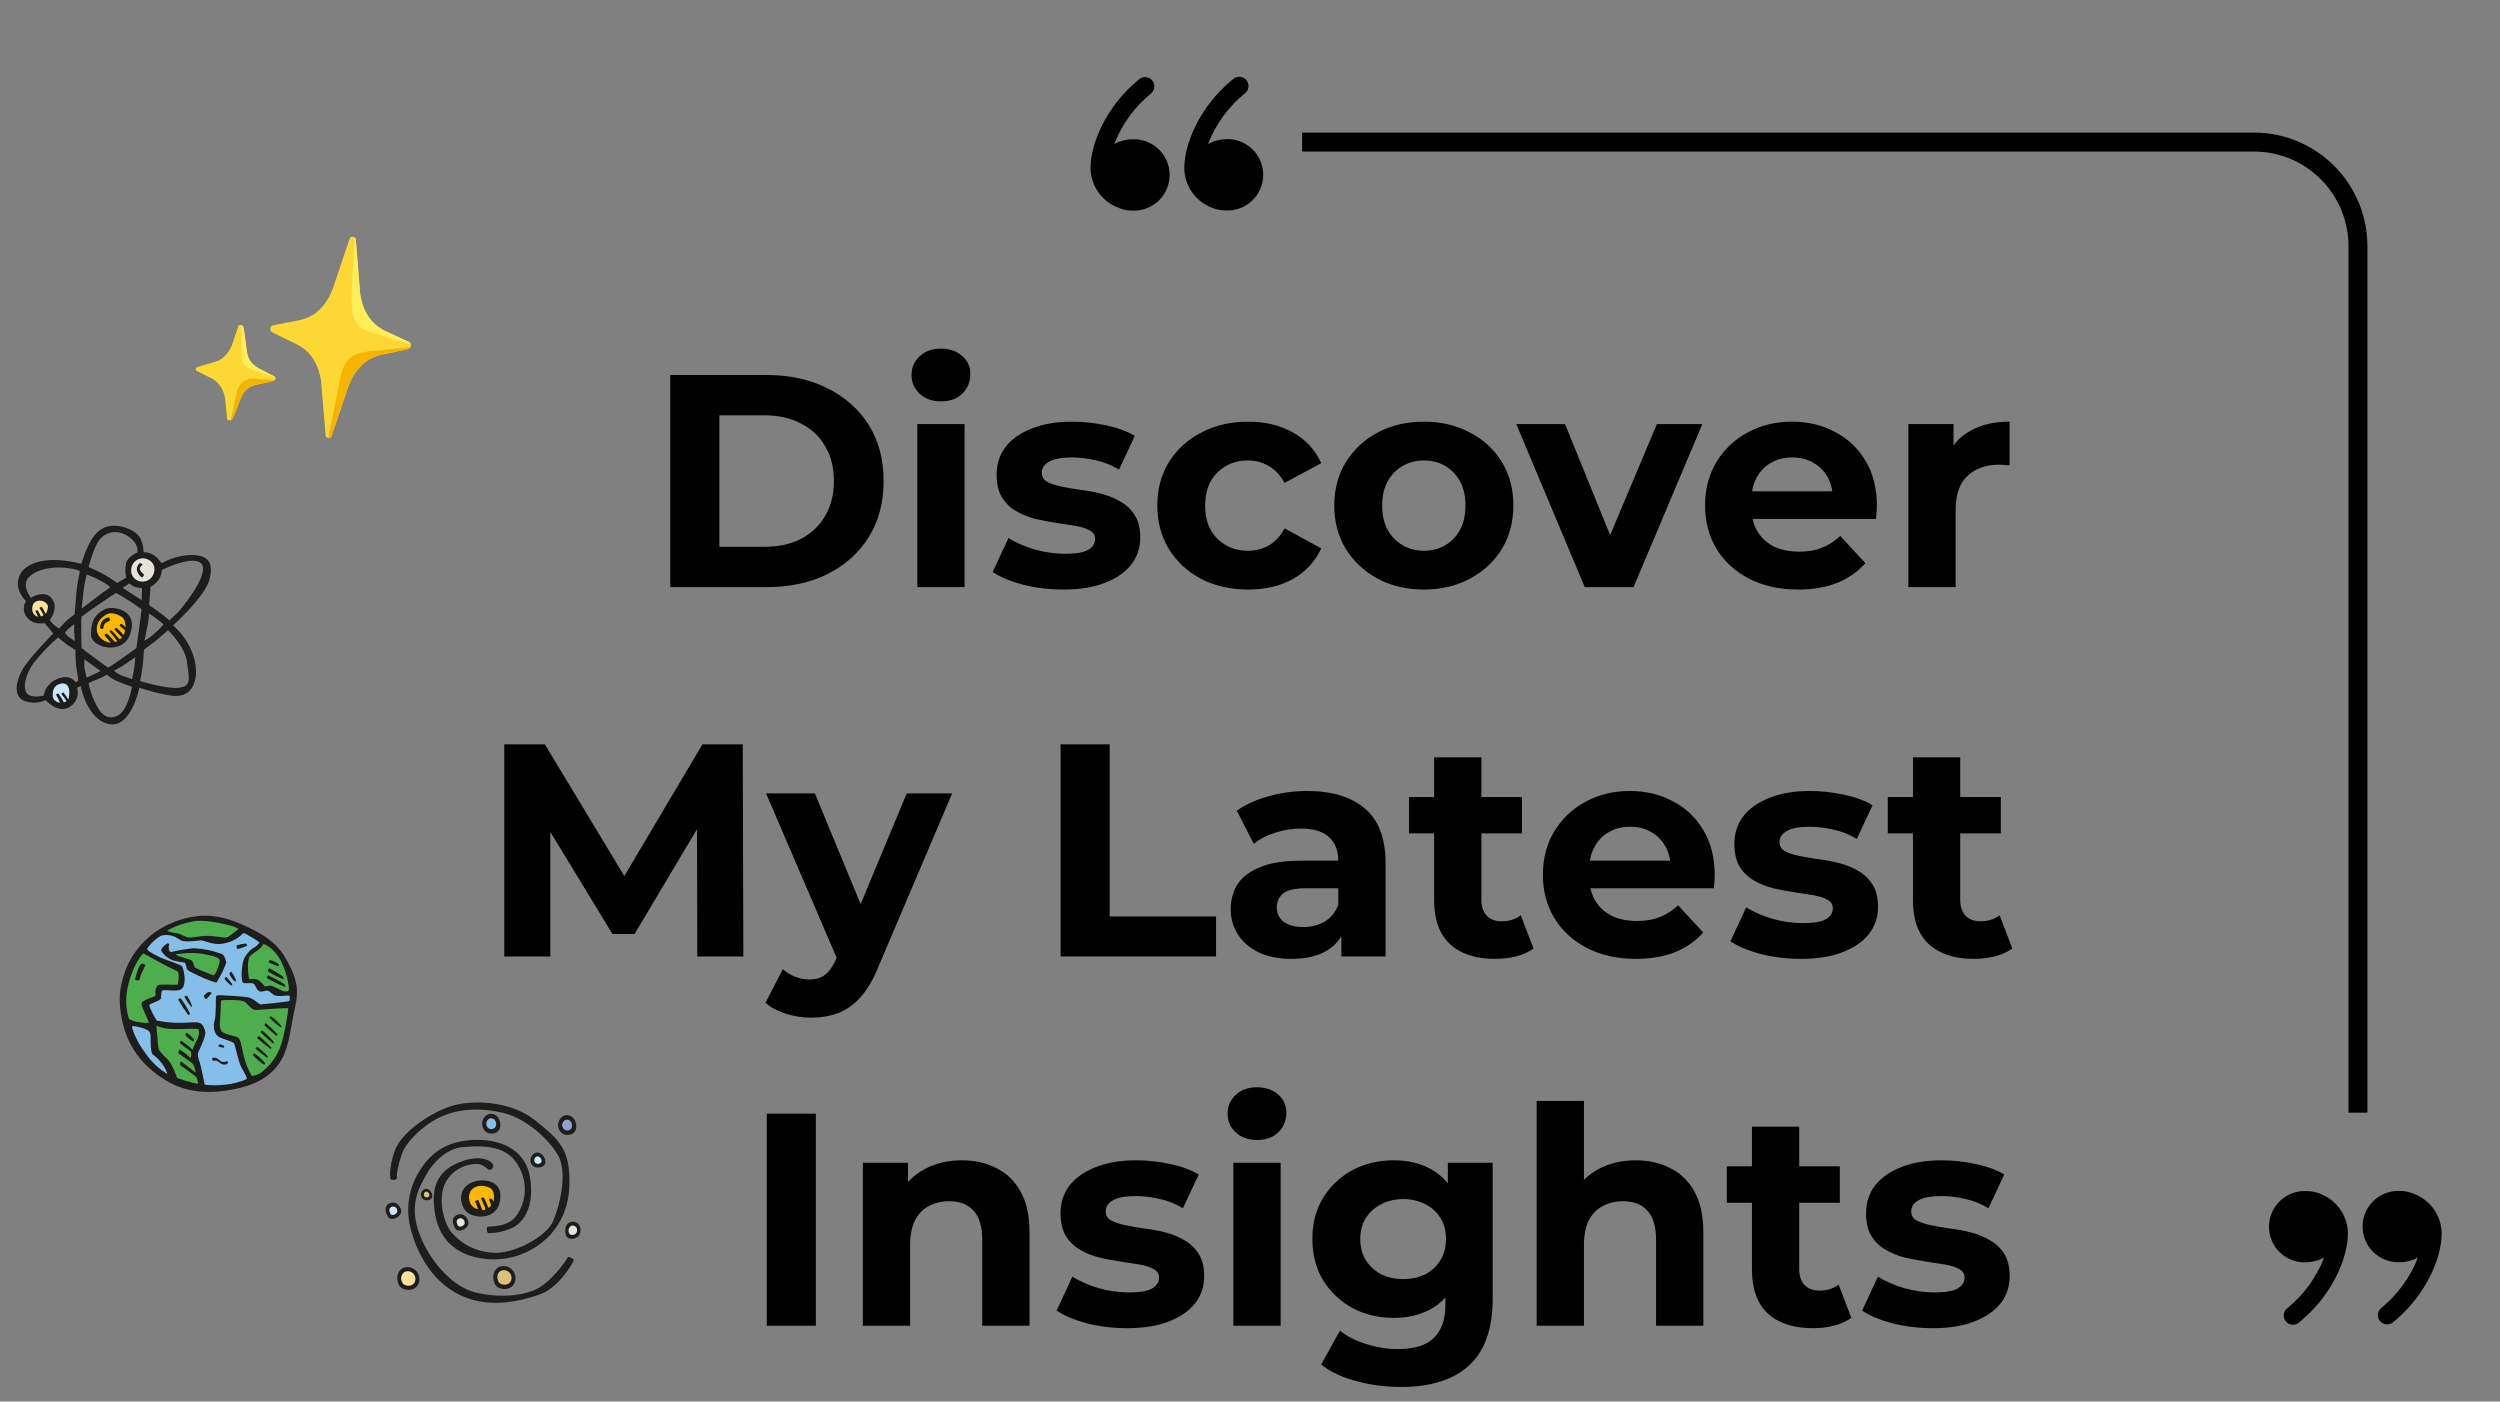 <svg width="264" height="148" viewBox="0 0 264 148" fill="none" xmlns="http://www.w3.org/2000/svg">
<rect x="0" y="0" width="264" height="148" fill="#808080" stroke="none"/>
<path d="M70.781 62V39.6H80.957C83.389 39.6 85.533 40.069 87.389 41.008C89.245 41.925 90.696 43.216 91.741 44.88C92.786 46.544 93.309 48.517 93.309 50.8C93.309 53.061 92.786 55.035 91.741 56.72C90.696 58.384 89.245 59.685 87.389 60.624C85.533 61.541 83.389 62 80.957 62H70.781ZM75.965 57.744H80.701C82.194 57.744 83.485 57.467 84.573 56.912C85.682 56.336 86.536 55.525 87.133 54.48C87.752 53.435 88.061 52.208 88.061 50.8C88.061 49.371 87.752 48.144 87.133 47.12C86.536 46.075 85.682 45.275 84.573 44.72C83.485 44.144 82.194 43.856 80.701 43.856H75.965V57.744ZM96.867 62V44.784H101.859V62H96.867ZM99.362 42.384C98.445 42.384 97.698 42.117 97.123 41.584C96.546 41.051 96.258 40.389 96.258 39.6C96.258 38.811 96.546 38.149 97.123 37.616C97.698 37.083 98.445 36.816 99.362 36.816C100.28 36.816 101.027 37.072 101.603 37.584C102.179 38.075 102.467 38.715 102.467 39.504C102.467 40.336 102.179 41.029 101.603 41.584C101.048 42.117 100.301 42.384 99.362 42.384ZM112.284 62.256C110.812 62.256 109.393 62.085 108.028 61.744C106.684 61.381 105.617 60.933 104.828 60.4L106.492 56.816C107.281 57.307 108.209 57.712 109.276 58.032C110.364 58.331 111.43 58.48 112.476 58.48C113.628 58.48 114.438 58.341 114.908 58.064C115.398 57.787 115.644 57.403 115.644 56.912C115.644 56.507 115.452 56.208 115.068 56.016C114.705 55.803 114.214 55.643 113.595 55.536C112.977 55.429 112.294 55.323 111.548 55.216C110.822 55.109 110.086 54.971 109.34 54.8C108.593 54.608 107.91 54.331 107.292 53.968C106.673 53.605 106.172 53.115 105.788 52.496C105.425 51.877 105.243 51.077 105.243 50.096C105.243 49.008 105.553 48.048 106.172 47.216C106.812 46.384 107.729 45.733 108.924 45.264C110.118 44.773 111.548 44.528 113.212 44.528C114.385 44.528 115.58 44.656 116.796 44.912C118.012 45.168 119.025 45.541 119.836 46.032L118.172 49.584C117.34 49.093 116.497 48.763 115.644 48.592C114.812 48.4 114.001 48.304 113.212 48.304C112.102 48.304 111.292 48.453 110.78 48.752C110.268 49.051 110.012 49.435 110.012 49.904C110.012 50.331 110.193 50.651 110.556 50.864C110.94 51.077 111.441 51.248 112.06 51.376C112.678 51.504 113.35 51.621 114.076 51.728C114.822 51.813 115.569 51.952 116.316 52.144C117.062 52.336 117.734 52.613 118.332 52.976C118.95 53.317 119.452 53.797 119.836 54.416C120.22 55.013 120.412 55.803 120.412 56.784C120.412 57.851 120.092 58.8 119.452 59.632C118.812 60.443 117.884 61.083 116.668 61.552C115.473 62.021 114.012 62.256 112.284 62.256ZM131.812 62.256C129.956 62.256 128.302 61.883 126.852 61.136C125.401 60.368 124.26 59.312 123.428 57.968C122.617 56.624 122.212 55.099 122.212 53.392C122.212 51.664 122.617 50.139 123.428 48.816C124.26 47.472 125.401 46.427 126.852 45.68C128.302 44.912 129.956 44.528 131.812 44.528C133.625 44.528 135.204 44.912 136.548 45.68C137.892 46.427 138.884 47.504 139.524 48.912L135.652 50.992C135.204 50.181 134.638 49.584 133.956 49.2C133.294 48.816 132.569 48.624 131.78 48.624C130.926 48.624 130.158 48.816 129.476 49.2C128.793 49.584 128.249 50.128 127.844 50.832C127.46 51.536 127.268 52.389 127.268 53.392C127.268 54.395 127.46 55.248 127.844 55.952C128.249 56.656 128.793 57.2 129.476 57.584C130.158 57.968 130.926 58.16 131.78 58.16C132.569 58.16 133.294 57.979 133.956 57.616C134.638 57.232 135.204 56.624 135.652 55.792L139.524 57.904C138.884 59.291 137.892 60.368 136.548 61.136C135.204 61.883 133.625 62.256 131.812 62.256ZM150.371 62.256C148.536 62.256 146.904 61.872 145.475 61.104C144.067 60.336 142.947 59.291 142.115 57.968C141.304 56.624 140.899 55.099 140.899 53.392C140.899 51.664 141.304 50.139 142.115 48.816C142.947 47.472 144.067 46.427 145.475 45.68C146.904 44.912 148.536 44.528 150.371 44.528C152.184 44.528 153.806 44.912 155.235 45.68C156.664 46.427 157.784 47.461 158.595 48.784C159.406 50.107 159.811 51.643 159.811 53.392C159.811 55.099 159.406 56.624 158.595 57.968C157.784 59.291 156.664 60.336 155.235 61.104C153.806 61.872 152.184 62.256 150.371 62.256ZM150.371 58.16C151.203 58.16 151.95 57.968 152.611 57.584C153.272 57.2 153.795 56.656 154.179 55.952C154.563 55.227 154.755 54.373 154.755 53.392C154.755 52.389 154.563 51.536 154.179 50.832C153.795 50.128 153.272 49.584 152.611 49.2C151.95 48.816 151.203 48.624 150.371 48.624C149.539 48.624 148.792 48.816 148.131 49.2C147.47 49.584 146.936 50.128 146.531 50.832C146.147 51.536 145.955 52.389 145.955 53.392C145.955 54.373 146.147 55.227 146.531 55.952C146.936 56.656 147.47 57.2 148.131 57.584C148.792 57.968 149.539 58.16 150.371 58.16ZM167.351 62L160.119 44.784H165.271L171.287 59.6H168.727L174.967 44.784H179.767L172.503 62H167.351ZM189.879 62.256C187.917 62.256 186.189 61.872 184.695 61.104C183.223 60.336 182.082 59.291 181.271 57.968C180.461 56.624 180.055 55.099 180.055 53.392C180.055 51.664 180.45 50.139 181.239 48.816C182.05 47.472 183.149 46.427 184.535 45.68C185.922 44.912 187.49 44.528 189.239 44.528C190.925 44.528 192.439 44.891 193.783 45.616C195.149 46.32 196.226 47.344 197.015 48.688C197.805 50.011 198.199 51.6 198.199 53.456C198.199 53.648 198.189 53.872 198.167 54.128C198.146 54.363 198.125 54.587 198.103 54.8H184.119V51.888H195.479L193.559 52.752C193.559 51.856 193.378 51.077 193.015 50.416C192.653 49.755 192.151 49.243 191.511 48.88C190.871 48.496 190.125 48.304 189.271 48.304C188.418 48.304 187.661 48.496 186.999 48.88C186.359 49.243 185.858 49.765 185.495 50.448C185.133 51.109 184.951 51.899 184.951 52.816V53.584C184.951 54.523 185.154 55.355 185.559 56.08C185.986 56.784 186.573 57.328 187.319 57.712C188.087 58.075 188.983 58.256 190.007 58.256C190.925 58.256 191.725 58.117 192.407 57.84C193.111 57.563 193.751 57.147 194.327 56.592L196.983 59.472C196.194 60.368 195.202 61.061 194.007 61.552C192.813 62.021 191.437 62.256 189.879 62.256ZM201.523 62V44.784H206.291V49.648L205.619 48.24C206.131 47.024 206.952 46.107 208.083 45.488C209.213 44.848 210.589 44.528 212.211 44.528V49.136C211.997 49.115 211.805 49.104 211.635 49.104C211.464 49.083 211.283 49.072 211.091 49.072C209.725 49.072 208.616 49.467 207.763 50.256C206.931 51.024 206.515 52.229 206.515 53.872V62H201.523ZM53.25 101V78.6H57.538L67.074 94.408H64.802L74.178 78.6H78.434L78.498 101H73.634L73.602 86.056H74.498L67.01 98.632H64.674L57.026 86.056H58.114V101H53.25ZM85.636 107.464C84.74 107.464 83.855 107.325 82.98 107.048C82.106 106.771 81.391 106.387 80.836 105.896L82.66 102.344C83.044 102.685 83.482 102.952 83.972 103.144C84.484 103.336 84.986 103.432 85.476 103.432C86.18 103.432 86.735 103.261 87.14 102.92C87.567 102.6 87.951 102.056 88.292 101.288L89.188 99.176L89.572 98.632L95.748 83.784H100.548L92.772 102.056C92.218 103.443 91.578 104.531 90.852 105.32C90.148 106.109 89.359 106.664 88.484 106.984C87.631 107.304 86.682 107.464 85.636 107.464ZM88.58 101.672L80.9 83.784H86.052L92.004 98.184L88.58 101.672ZM112 101V78.6H117.184V96.776H128.416V101H112ZM141.645 101V97.64L141.325 96.904V90.888C141.325 89.821 140.995 88.989 140.333 88.392C139.693 87.795 138.701 87.496 137.357 87.496C136.44 87.496 135.533 87.645 134.637 87.944C133.763 88.221 133.016 88.605 132.397 89.096L130.605 85.608C131.544 84.947 132.675 84.435 133.997 84.072C135.32 83.709 136.664 83.528 138.029 83.528C140.653 83.528 142.691 84.147 144.141 85.384C145.592 86.621 146.317 88.552 146.317 91.176V101H141.645ZM136.397 101.256C135.053 101.256 133.901 101.032 132.941 100.584C131.981 100.115 131.245 99.485 130.733 98.696C130.221 97.907 129.965 97.021 129.965 96.04C129.965 95.016 130.211 94.12 130.701 93.352C131.213 92.584 132.013 91.987 133.101 91.56C134.189 91.112 135.608 90.888 137.357 90.888H141.933V93.8H137.901C136.728 93.8 135.917 93.992 135.469 94.376C135.043 94.76 134.829 95.24 134.829 95.816C134.829 96.456 135.075 96.968 135.565 97.352C136.077 97.715 136.771 97.896 137.645 97.896C138.477 97.896 139.224 97.704 139.885 97.32C140.547 96.915 141.027 96.328 141.325 95.56L142.093 97.864C141.731 98.973 141.069 99.816 140.109 100.392C139.149 100.968 137.912 101.256 136.397 101.256ZM157.875 101.256C155.849 101.256 154.27 100.744 153.139 99.72C152.009 98.675 151.443 97.128 151.443 95.08V79.976H156.435V95.016C156.435 95.741 156.627 96.307 157.011 96.712C157.395 97.096 157.918 97.288 158.579 97.288C159.369 97.288 160.041 97.075 160.595 96.648L161.939 100.168C161.427 100.531 160.809 100.808 160.083 101C159.379 101.171 158.643 101.256 157.875 101.256ZM148.787 88.008V84.168H160.723V88.008H148.787ZM172.754 101.256C170.792 101.256 169.064 100.872 167.57 100.104C166.098 99.336 164.957 98.291 164.146 96.968C163.336 95.624 162.93 94.099 162.93 92.392C162.93 90.664 163.325 89.139 164.114 87.816C164.925 86.472 166.024 85.427 167.41 84.68C168.797 83.912 170.365 83.528 172.114 83.528C173.8 83.528 175.314 83.891 176.658 84.616C178.024 85.32 179.101 86.344 179.89 87.688C180.68 89.011 181.074 90.6 181.074 92.456C181.074 92.648 181.064 92.872 181.042 93.128C181.021 93.363 181 93.587 180.978 93.8H166.994V90.888H178.354L176.434 91.752C176.434 90.856 176.253 90.077 175.89 89.416C175.528 88.755 175.026 88.243 174.386 87.88C173.746 87.496 173 87.304 172.146 87.304C171.293 87.304 170.536 87.496 169.874 87.88C169.234 88.243 168.733 88.765 168.37 89.448C168.008 90.109 167.826 90.899 167.826 91.816V92.584C167.826 93.523 168.029 94.355 168.434 95.08C168.861 95.784 169.448 96.328 170.194 96.712C170.962 97.075 171.858 97.256 172.882 97.256C173.8 97.256 174.6 97.117 175.282 96.84C175.986 96.563 176.626 96.147 177.202 95.592L179.858 98.472C179.069 99.368 178.077 100.061 176.882 100.552C175.688 101.021 174.312 101.256 172.754 101.256ZM190.19 101.256C188.718 101.256 187.299 101.085 185.934 100.744C184.59 100.381 183.523 99.933 182.734 99.4L184.398 95.816C185.187 96.307 186.115 96.712 187.182 97.032C188.27 97.331 189.336 97.48 190.382 97.48C191.534 97.48 192.344 97.341 192.814 97.064C193.304 96.787 193.55 96.403 193.55 95.912C193.55 95.507 193.358 95.208 192.974 95.016C192.611 94.803 192.12 94.643 191.502 94.536C190.883 94.429 190.2 94.323 189.454 94.216C188.728 94.109 187.992 93.971 187.246 93.8C186.499 93.608 185.816 93.331 185.198 92.968C184.579 92.605 184.078 92.115 183.694 91.496C183.331 90.877 183.15 90.077 183.15 89.096C183.15 88.008 183.459 87.048 184.078 86.216C184.718 85.384 185.635 84.733 186.83 84.264C188.024 83.773 189.454 83.528 191.118 83.528C192.291 83.528 193.486 83.656 194.702 83.912C195.918 84.168 196.931 84.541 197.742 85.032L196.078 88.584C195.246 88.093 194.403 87.763 193.55 87.592C192.718 87.4 191.907 87.304 191.118 87.304C190.008 87.304 189.198 87.453 188.686 87.752C188.174 88.051 187.918 88.435 187.918 88.904C187.918 89.331 188.099 89.651 188.462 89.864C188.846 90.077 189.347 90.248 189.966 90.376C190.584 90.504 191.256 90.621 191.982 90.728C192.728 90.813 193.475 90.952 194.222 91.144C194.968 91.336 195.64 91.613 196.238 91.976C196.856 92.317 197.358 92.797 197.742 93.416C198.126 94.013 198.318 94.803 198.318 95.784C198.318 96.851 197.998 97.8 197.358 98.632C196.718 99.443 195.79 100.083 194.574 100.552C193.379 101.021 191.918 101.256 190.19 101.256ZM208.438 101.256C206.411 101.256 204.832 100.744 203.702 99.72C202.571 98.675 202.006 97.128 202.006 95.08V79.976H206.998V95.016C206.998 95.741 207.19 96.307 207.574 96.712C207.958 97.096 208.48 97.288 209.142 97.288C209.931 97.288 210.603 97.075 211.158 96.648L212.502 100.168C211.99 100.531 211.371 100.808 210.646 101C209.942 101.171 209.206 101.256 208.438 101.256ZM199.35 88.008V84.168H211.286V88.008H199.35ZM80.969 140V117.6H86.153V140H80.969ZM101.581 122.528C102.946 122.528 104.162 122.805 105.229 123.36C106.317 123.893 107.17 124.725 107.789 125.856C108.407 126.965 108.717 128.395 108.717 130.144V140H103.725V130.912C103.725 129.525 103.415 128.501 102.797 127.84C102.199 127.179 101.346 126.848 100.237 126.848C99.447 126.848 98.733 127.019 98.093 127.36C97.474 127.68 96.983 128.181 96.621 128.864C96.279 129.547 96.109 130.421 96.109 131.488V140H91.117V122.784H95.885V127.552L94.989 126.112C95.607 124.96 96.493 124.075 97.644 123.456C98.796 122.837 100.109 122.528 101.581 122.528ZM119.034 140.256C117.562 140.256 116.143 140.085 114.778 139.744C113.434 139.381 112.367 138.933 111.578 138.4L113.242 134.816C114.031 135.307 114.959 135.712 116.026 136.032C117.114 136.331 118.18 136.48 119.226 136.48C120.378 136.48 121.188 136.341 121.658 136.064C122.148 135.787 122.394 135.403 122.394 134.912C122.394 134.507 122.202 134.208 121.818 134.016C121.455 133.803 120.964 133.643 120.345 133.536C119.727 133.429 119.044 133.323 118.298 133.216C117.572 133.109 116.836 132.971 116.09 132.8C115.343 132.608 114.66 132.331 114.042 131.968C113.423 131.605 112.922 131.115 112.538 130.496C112.175 129.877 111.993 129.077 111.993 128.096C111.993 127.008 112.303 126.048 112.922 125.216C113.562 124.384 114.479 123.733 115.674 123.264C116.868 122.773 118.298 122.528 119.962 122.528C121.135 122.528 122.33 122.656 123.546 122.912C124.762 123.168 125.775 123.541 126.586 124.032L124.922 127.584C124.09 127.093 123.247 126.763 122.394 126.592C121.562 126.4 120.751 126.304 119.962 126.304C118.852 126.304 118.042 126.453 117.53 126.752C117.018 127.051 116.762 127.435 116.762 127.904C116.762 128.331 116.943 128.651 117.306 128.864C117.69 129.077 118.191 129.248 118.81 129.376C119.428 129.504 120.1 129.621 120.826 129.728C121.572 129.813 122.319 129.952 123.066 130.144C123.812 130.336 124.484 130.613 125.082 130.976C125.7 131.317 126.202 131.797 126.586 132.416C126.97 133.013 127.162 133.803 127.162 134.784C127.162 135.851 126.842 136.8 126.202 137.632C125.562 138.443 124.634 139.083 123.418 139.552C122.223 140.021 120.762 140.256 119.034 140.256ZM130.242 140V122.784H135.234V140H130.242ZM132.738 120.384C131.82 120.384 131.074 120.117 130.498 119.584C129.922 119.051 129.634 118.389 129.634 117.6C129.634 116.811 129.922 116.149 130.498 115.616C131.074 115.083 131.82 114.816 132.738 114.816C133.655 114.816 134.402 115.072 134.978 115.584C135.554 116.075 135.842 116.715 135.842 117.504C135.842 118.336 135.554 119.029 134.978 119.584C134.423 120.117 133.676 120.384 132.738 120.384ZM147.963 146.464C146.341 146.464 144.773 146.261 143.259 145.856C141.765 145.472 140.517 144.885 139.515 144.096L141.499 140.512C142.224 141.109 143.141 141.579 144.251 141.92C145.381 142.283 146.491 142.464 147.579 142.464C149.349 142.464 150.629 142.069 151.419 141.28C152.229 140.491 152.635 139.317 152.635 137.76V135.168L152.955 130.848L152.891 126.496V122.784H157.627V137.12C157.627 140.32 156.795 142.677 155.131 144.192C153.467 145.707 151.077 146.464 147.963 146.464ZM147.195 139.168C145.595 139.168 144.144 138.827 142.843 138.144C141.563 137.44 140.528 136.469 139.739 135.232C138.971 133.973 138.587 132.512 138.587 130.848C138.587 129.163 138.971 127.701 139.739 126.464C140.528 125.205 141.563 124.235 142.843 123.552C144.144 122.869 145.595 122.528 147.195 122.528C148.645 122.528 149.925 122.827 151.035 123.424C152.144 124 153.008 124.907 153.627 126.144C154.245 127.36 154.555 128.928 154.555 130.848C154.555 132.747 154.245 134.315 153.627 135.552C153.008 136.768 152.144 137.675 151.035 138.272C149.925 138.869 148.645 139.168 147.195 139.168ZM148.187 135.072C149.061 135.072 149.84 134.901 150.523 134.56C151.205 134.197 151.739 133.696 152.123 133.056C152.507 132.416 152.699 131.68 152.699 130.848C152.699 129.995 152.507 129.259 152.123 128.64C151.739 128 151.205 127.509 150.523 127.168C149.84 126.805 149.061 126.624 148.187 126.624C147.312 126.624 146.533 126.805 145.851 127.168C145.168 127.509 144.624 128 144.219 128.64C143.835 129.259 143.643 129.995 143.643 130.848C143.643 131.68 143.835 132.416 144.219 133.056C144.624 133.696 145.168 134.197 145.851 134.56C146.533 134.901 147.312 135.072 148.187 135.072ZM172.737 122.528C174.102 122.528 175.318 122.805 176.385 123.36C177.473 123.893 178.326 124.725 178.945 125.856C179.563 126.965 179.873 128.395 179.873 130.144V140H174.881V130.912C174.881 129.525 174.571 128.501 173.953 127.84C173.355 127.179 172.502 126.848 171.393 126.848C170.603 126.848 169.889 127.019 169.249 127.36C168.63 127.68 168.139 128.181 167.777 128.864C167.435 129.547 167.265 130.421 167.265 131.488V140H162.273V116.256H167.265V127.552L166.145 126.112C166.763 124.96 167.649 124.075 168.801 123.456C169.953 122.837 171.265 122.528 172.737 122.528ZM191.438 140.256C189.411 140.256 187.832 139.744 186.702 138.72C185.571 137.675 185.006 136.128 185.006 134.08V118.976H189.998V134.016C189.998 134.741 190.19 135.307 190.574 135.712C190.958 136.096 191.48 136.288 192.142 136.288C192.931 136.288 193.603 136.075 194.158 135.648L195.502 139.168C194.99 139.531 194.371 139.808 193.646 140C192.942 140.171 192.206 140.256 191.438 140.256ZM182.35 127.008V123.168H194.286V127.008H182.35ZM204.096 140.256C202.624 140.256 201.205 140.085 199.84 139.744C198.496 139.381 197.429 138.933 196.64 138.4L198.304 134.816C199.093 135.307 200.021 135.712 201.088 136.032C202.176 136.331 203.243 136.48 204.288 136.48C205.44 136.48 206.251 136.341 206.72 136.064C207.211 135.787 207.456 135.403 207.456 134.912C207.456 134.507 207.264 134.208 206.88 134.016C206.517 133.803 206.027 133.643 205.408 133.536C204.789 133.429 204.107 133.323 203.36 133.216C202.635 133.109 201.899 132.971 201.152 132.8C200.405 132.608 199.723 132.331 199.104 131.968C198.485 131.605 197.984 131.115 197.6 130.496C197.237 129.877 197.056 129.077 197.056 128.096C197.056 127.008 197.365 126.048 197.984 125.216C198.624 124.384 199.541 123.733 200.736 123.264C201.931 122.773 203.36 122.528 205.024 122.528C206.197 122.528 207.392 122.656 208.608 122.912C209.824 123.168 210.837 123.541 211.648 124.032L209.984 127.584C209.152 127.093 208.309 126.763 207.456 126.592C206.624 126.4 205.813 126.304 205.024 126.304C203.915 126.304 203.104 126.453 202.592 126.752C202.08 127.051 201.824 127.435 201.824 127.904C201.824 128.331 202.005 128.651 202.368 128.864C202.752 129.077 203.253 129.248 203.872 129.376C204.491 129.504 205.163 129.621 205.888 129.728C206.635 129.813 207.381 129.952 208.128 130.144C208.875 130.336 209.547 130.613 210.144 130.976C210.763 131.317 211.264 131.797 211.648 132.416C212.032 133.013 212.224 133.803 212.224 134.784C212.224 135.851 211.904 136.8 211.264 137.632C210.624 138.443 209.696 139.083 208.48 139.552C207.285 140.021 205.824 140.256 204.096 140.256Z" fill="black"/>
<g clip-path="url(#clip0_2_91)">
<path d="M119.542 14.711C118.885 14.713 118.239 14.885 117.667 15.209C118.472 13.124 119.808 11.286 121.542 9.876C121.641 9.794 121.724 9.693 121.784 9.58C121.844 9.466 121.882 9.342 121.894 9.214C121.907 9.086 121.894 8.957 121.856 8.834C121.819 8.711 121.757 8.597 121.676 8.498C121.594 8.399 121.493 8.316 121.38 8.256C121.266 8.196 121.142 8.158 121.014 8.146C120.886 8.133 120.757 8.146 120.634 8.184C120.511 8.221 120.397 8.283 120.298 8.364C116.742 11.253 115.16 15.253 115.16 17.733C115.166 18.61 115.427 19.466 115.912 20.197C116.397 20.928 117.084 21.502 117.889 21.849C118.41 22.101 118.981 22.235 119.56 22.24C120.07 22.265 120.579 22.186 121.057 22.008C121.536 21.83 121.973 21.556 122.342 21.204C122.712 20.852 123.006 20.429 123.207 19.96C123.408 19.491 123.512 18.986 123.512 18.476C123.512 17.965 123.408 17.46 123.207 16.991C123.006 16.522 122.712 16.099 122.342 15.747C121.973 15.395 121.536 15.121 121.057 14.943C120.579 14.765 120.07 14.686 119.56 14.711H119.542Z" fill="black"/>
<path d="M129.444 14.711C128.787 14.713 128.141 14.884 127.569 15.209C128.374 13.126 129.706 11.288 131.436 9.876C131.544 9.798 131.635 9.698 131.703 9.584C131.772 9.469 131.816 9.342 131.833 9.21C131.851 9.077 131.841 8.943 131.804 8.815C131.768 8.686 131.705 8.567 131.621 8.463C131.536 8.36 131.432 8.275 131.313 8.214C131.195 8.153 131.065 8.116 130.932 8.107C130.799 8.098 130.665 8.116 130.539 8.16C130.413 8.204 130.298 8.274 130.2 8.364C126.644 11.253 125.062 15.253 125.062 17.733C125.066 18.6 125.32 19.448 125.793 20.174C126.266 20.901 126.938 21.476 127.729 21.831C128.263 22.091 128.85 22.225 129.444 22.222C129.954 22.247 130.464 22.168 130.942 21.99C131.42 21.812 131.857 21.539 132.227 21.187C132.596 20.835 132.891 20.411 133.092 19.942C133.293 19.473 133.396 18.968 133.396 18.458C133.396 17.947 133.293 17.442 133.092 16.973C132.891 16.504 132.596 16.081 132.227 15.729C131.857 15.377 131.42 15.104 130.942 14.926C130.464 14.748 129.954 14.669 129.444 14.693V14.711Z" fill="black"/>
</g>
<g clip-path="url(#clip1_2_91)">
<path d="M253.458 133.289C254.115 133.287 254.761 133.115 255.333 132.791C254.528 134.876 253.192 136.714 251.458 138.124C251.359 138.206 251.276 138.307 251.216 138.42C251.156 138.534 251.118 138.658 251.106 138.786C251.093 138.914 251.106 139.043 251.144 139.166C251.181 139.289 251.243 139.403 251.324 139.502C251.406 139.601 251.507 139.684 251.62 139.744C251.734 139.804 251.858 139.842 251.986 139.854C252.114 139.867 252.243 139.854 252.366 139.816C252.489 139.779 252.603 139.717 252.702 139.636C256.258 136.747 257.84 132.747 257.84 130.267C257.834 129.39 257.573 128.534 257.088 127.803C256.603 127.072 255.916 126.498 255.111 126.151C254.59 125.899 254.019 125.765 253.44 125.76C252.93 125.735 252.421 125.814 251.943 125.992C251.464 126.17 251.027 126.444 250.658 126.796C250.288 127.148 249.994 127.571 249.793 128.04C249.592 128.509 249.488 129.014 249.488 129.524C249.488 130.035 249.592 130.54 249.793 131.009C249.994 131.478 250.288 131.901 250.658 132.253C251.027 132.605 251.464 132.879 251.943 133.057C252.421 133.235 252.93 133.314 253.44 133.289H253.458Z" fill="black"/>
<path d="M243.556 133.289C244.213 133.287 244.859 133.116 245.431 132.791C244.626 134.874 243.294 136.712 241.564 138.124C241.456 138.202 241.365 138.302 241.297 138.416C241.228 138.531 241.184 138.658 241.167 138.79C241.149 138.923 241.159 139.057 241.196 139.186C241.232 139.314 241.295 139.433 241.379 139.537C241.464 139.64 241.568 139.725 241.687 139.786C241.805 139.847 241.935 139.884 242.068 139.893C242.201 139.902 242.335 139.884 242.461 139.84C242.587 139.796 242.702 139.726 242.8 139.636C246.356 136.747 247.938 132.747 247.938 130.267C247.934 129.4 247.68 128.552 247.207 127.826C246.734 127.099 246.062 126.524 245.271 126.169C244.737 125.909 244.15 125.775 243.556 125.778C243.046 125.753 242.536 125.832 242.058 126.01C241.58 126.188 241.143 126.461 240.773 126.813C240.404 127.165 240.109 127.589 239.908 128.058C239.707 128.527 239.604 129.032 239.604 129.542C239.604 130.053 239.707 130.558 239.908 131.027C240.109 131.496 240.404 131.919 240.773 132.271C241.143 132.623 241.58 132.896 242.058 133.074C242.536 133.252 243.046 133.331 243.556 133.307V133.289Z" fill="black"/>
</g>
<path d="M137.5 15H238C244.075 15 249 19.925 249 26V117.5" stroke="black" stroke-width="2"/>
<g clip-path="url(#clip2_2_91)">
<path d="M43.163 36.099L40.673 34.945C39.082 34.194 38.276 32.733 38.027 30.991L37.568 25.294C37.552 25.181 37.497 25.025 37.274 24.997C37.086 24.974 36.96 25.108 36.917 25.214L35.093 30.633C34.429 32.263 33.294 33.486 31.569 33.829L28.874 34.346C28.493 34.42 28.424 34.937 28.773 35.107L31.274 36.326C32.859 37.078 33.658 38.536 33.91 40.271L34.378 45.907C34.394 46.021 34.431 46.225 34.666 46.254C34.913 46.285 34.986 46.093 35.029 45.987L36.847 40.632C37.511 39.008 38.639 37.786 40.359 37.442L43.081 36.863C43.457 36.781 43.515 36.263 43.163 36.099Z" fill="#FDD835"/>
<path d="M43.38 36.362C43.352 36.254 43.283 36.155 43.163 36.099L40.673 34.945C39.082 34.194 38.276 32.733 38.027 30.991L37.568 25.294C37.559 25.229 37.514 25.106 37.449 25.064L37.133 30.687C37.094 33.266 37.181 34.494 39.17 35.093C40.879 35.609 42.856 36.203 43.38 36.362Z" fill="#FFEE58"/>
<path d="M43.35 36.653L38.727 37.132C37.094 37.339 36.109 38.15 35.814 40.55L34.666 46.254C34.818 46.258 34.951 46.191 35.029 45.987L36.847 40.632C37.511 39.008 38.639 37.786 40.359 37.442L43.081 36.863C43.209 36.834 43.298 36.752 43.35 36.653Z" fill="#F4B400"/>
<path d="M27.722 39.111C26.235 38.409 26.164 37.815 26.023 36.809L25.653 34.452C25.632 34.3 25.249 34.253 25.19 34.395L24.49 36.445C24.109 37.383 23.456 38.085 22.465 38.282L20.865 38.755C20.646 38.797 20.606 39.095 20.808 39.191L22.271 39.921C23.181 40.352 23.642 41.19 23.787 42.189L23.981 44.257C24.004 44.408 24.385 44.455 24.442 44.313L25.206 42.372C25.588 41.433 26.084 40.71 27.413 40.552L28.916 40.187C29.135 40.14 29.17 39.842 28.966 39.747L27.722 39.111Z" fill="#FDD835"/>
<path d="M25.501 36.711C25.479 38.193 25.509 38.609 26.658 39.058L29.068 39.843C29.046 39.804 29.013 39.77 28.964 39.749L27.72 39.111C26.417 38.478 26.114 37.84 26.004 36.626C25.895 35.411 25.718 34.605 25.718 34.605C25.654 34.338 25.517 34.335 25.517 34.335L25.501 36.711Z" fill="#FFEE58"/>
<path d="M24.918 41.823C25.088 40.444 25.925 39.854 27.124 40.001L28.998 40.154C28.998 40.154 28.872 40.284 28.679 40.305L27.413 40.552C26.329 40.84 25.833 40.991 25.339 42.364C25.339 42.364 24.724 43.957 24.625 44.12C24.487 44.349 24.353 44.383 24.353 44.383L24.918 41.823Z" fill="#F4B400"/>
</g>
<path d="M22.125 61.181C22.579 59.336 21.953 58.635 20.25 58.605C19.136 58.624 18.044 58.925 17.078 59.479C17.078 59.479 17.111 59.524 16.594 58.901C16.408 58.71 16.184 58.559 15.937 58.46C15.69 58.36 15.424 58.314 15.158 58.324C15.158 57.815 15.046 57.313 14.828 56.854C14.453 55.995 12.203 54.979 10.736 55.852C9.27 56.726 8.644 59.557 8.58 59.542C5.175 58.65 2.723 59.306 2.066 60.776C1.41 62.246 2.738 63.48 2.738 63.48C2.575 63.736 2.497 64.036 2.514 64.339C2.531 64.641 2.642 64.931 2.831 65.168C3.488 66.071 4.706 65.805 4.706 65.805L5.625 66.885C5.625 66.885 3.064 69.51 2.408 70.635C1.751 71.76 1.328 73.433 2.483 73.976C2.852 74.131 3.251 74.207 3.652 74.2C4.053 74.192 4.448 74.1 4.811 73.931C4.811 73.931 6.139 75.431 7.358 74.651C7.696 74.448 7.957 74.138 8.099 73.77C8.241 73.402 8.256 72.996 8.141 72.619L8.516 72.446C8.516 72.446 9.173 75.994 11.516 76.463C13.86 76.931 14.719 72.619 14.719 72.619C15.759 72.97 16.825 73.242 17.906 73.433C20.224 73.875 21.052 72.026 20.565 69.75C20.206 68.306 19.403 67.01 18.27 66.045C18.27 66.045 21.66 63.026 22.125 61.181ZM7.969 72.056C7.969 72.056 7.639 71.351 6.548 71.539C6.195 71.61 5.862 71.755 5.569 71.963C5.276 72.172 5.031 72.44 4.849 72.75C4.734 72.965 4.659 73.199 4.628 73.44C4.628 73.44 3.379 73.815 2.865 73.237C2.351 72.66 2.693 71.22 3.536 70.031C4.317 69.049 5.184 68.139 6.128 67.312C6.487 67.624 6.863 67.917 7.253 68.19C7.77 68.531 7.973 68.644 7.973 68.644C7.956 69.27 7.987 69.897 8.066 70.519C8.19 71.19 8.269 71.876 8.269 71.876L7.969 72.056ZM7.845 66.851C7.89 67.354 7.905 67.695 7.905 67.695C7.905 67.695 7.406 67.369 7.219 67.226C7.079 67.106 6.953 66.97 6.844 66.821C7.127 66.462 7.471 66.155 7.86 65.914C7.823 66.22 7.814 66.529 7.834 66.836L7.845 66.851ZM8.033 63.056C7.928 64.384 7.875 64.875 7.875 64.875C7.267 65.298 6.721 65.803 6.251 66.375C5.846 66.16 5.502 65.847 5.25 65.464C5.25 65.464 6.124 64.418 5.625 63.446C5.126 62.475 4.204 62.76 3.889 62.839C3.667 62.905 3.457 63.005 3.266 63.135C3.266 63.135 2.186 61.759 3.079 60.915C3.971 60.071 5.546 59.824 6.908 59.962C8.269 60.101 8.438 60.337 8.438 60.337C8.237 61.228 8.098 62.132 8.021 63.041L8.033 63.056ZM15.607 65.963C15.675 65.574 15.718 65.182 15.735 64.789C16.079 64.994 16.408 65.224 16.718 65.479C17.156 65.805 17.265 65.914 17.25 65.978C16.888 66.382 16.496 66.758 16.076 67.103C15.818 67.314 15.542 67.502 15.251 67.665C15.251 67.665 15.488 66.589 15.596 65.948L15.607 65.963ZM15 62.104L14.959 63.375L12.956 62.081L13.661 61.612C13.842 61.769 14.048 61.896 14.269 61.987C14.507 62.056 14.752 62.095 15 62.104ZM10.706 56.775C11.49 56.055 12.63 55.961 13.676 56.73C14.723 57.499 14.505 58.354 14.505 58.354C14.505 58.354 13.459 58.729 13.301 59.542C13.206 60.028 13.216 60.528 13.331 61.009L12.375 61.556C11.845 61.177 11.292 60.833 10.717 60.525C9.874 60.086 9.36 59.884 9.36 59.884C9.36 59.884 9.926 57.495 10.706 56.775ZM8.846 62.25C8.909 61.717 9.014 61.191 9.161 60.675C9.666 60.845 10.152 61.065 10.613 61.331C10.997 61.498 11.347 61.736 11.644 62.032C11.644 62.032 10.721 62.659 9.941 63.266C9.161 63.874 8.625 64.26 8.625 64.26C8.625 64.26 8.723 63.229 8.846 62.25ZM8.925 70.579C8.896 70.262 8.896 69.943 8.925 69.626L9.911 70.346C10.316 70.642 10.627 70.86 10.627 70.86C10.627 70.86 9.941 71.205 9.596 71.362C9.448 71.433 9.297 71.496 9.143 71.55C9.143 71.55 9 70.875 8.925 70.571V70.579ZM12.615 75.454C11.693 76.065 10.815 75.72 10.223 74.546C9.811 73.794 9.517 72.983 9.349 72.142C9.679 71.967 10.024 71.82 10.38 71.704C10.692 71.575 10.994 71.423 11.284 71.25C11.72 71.612 12.216 71.895 12.75 72.086L13.939 72.54C13.939 72.54 13.534 74.824 12.615 75.431V75.454ZM14.115 70.89C14.021 71.422 13.943 71.704 13.943 71.704L12.818 71.329C12.533 71.205 12.269 71.037 12.037 70.83C12.441 70.625 12.832 70.394 13.207 70.14C13.785 69.765 14.287 69.39 14.287 69.39C14.287 69.39 14.224 70.339 14.13 70.875L14.115 70.89ZM14.396 68.438C14.396 68.438 11.535 70.549 11.396 70.485C11.258 70.421 8.659 68.509 8.625 68.43C8.591 68.351 8.531 65.198 8.625 65.104C8.719 65.01 11.797 62.854 12.266 62.617C13.193 63.14 14.09 63.714 14.951 64.339C14.959 64.448 14.411 68.415 14.411 68.415L14.396 68.438ZM19.755 70.001C20.006 71.782 20.175 72.454 18.926 72.626C17.677 72.799 14.801 71.925 14.801 71.925C14.942 71.243 15.047 70.555 15.116 69.862C15.161 69.094 15.21 68.595 15.21 68.595C15.21 68.595 16.207 67.875 16.8 67.369C17.392 66.862 17.738 66.54 17.738 66.54C17.738 66.54 19.519 68.198 19.77 69.979L19.755 70.001ZM17.88 65.501C17.461 65.135 17.023 64.791 16.567 64.47L15.75 63.9L15.893 61.98C16.269 61.771 16.59 61.475 16.83 61.117C16.973 60.823 17.061 60.506 17.093 60.18C17.093 60.18 20.468 58.511 21.296 59.557C22.125 60.604 19.282 64.181 18.72 64.729C18.157 65.276 17.91 65.479 17.91 65.479L17.88 65.501Z" fill="#1D1D1B"/>
<path d="M14.738 59.01C15.461 58.77 16.613 59.385 16.238 60.54C16.17 60.76 16.044 60.957 15.871 61.109C15.698 61.261 15.487 61.363 15.26 61.402C15.033 61.441 14.8 61.416 14.587 61.33C14.373 61.244 14.188 61.1 14.051 60.915C13.944 60.751 13.877 60.564 13.855 60.369C13.832 60.174 13.855 59.977 13.922 59.792C13.988 59.608 14.096 59.441 14.238 59.306C14.379 59.17 14.55 59.069 14.738 59.01Z" fill="#E6E4DA"/>
<path d="M14.786 59.449C14.824 59.419 15.098 59.602 15.053 59.651C15.008 59.7 14.707 59.869 14.786 60.15C14.865 60.431 15.206 60.634 15.206 60.697C15.206 60.761 15.053 61.009 14.974 60.979C14.698 60.78 14.508 60.484 14.441 60.15C14.439 60.014 14.469 59.88 14.528 59.757C14.589 59.635 14.677 59.53 14.786 59.449Z" fill="#1D1D1B"/>
<path d="M11.081 64.324C11.831 63.949 14.689 64.324 13.74 66.979C12.926 69.259 9.615 68.385 9.615 67.058C9.615 65.73 9.896 64.916 11.081 64.324Z" fill="#1D1D1B"/>
<path d="M11.348 64.838C11.82 64.609 12.551 64.931 12.896 65.168C13.241 65.404 13.271 66.244 13.271 66.244C13.271 66.244 12.848 65.839 12.784 65.869C12.72 65.899 12.596 66.041 12.645 66.086C12.694 66.131 13.207 66.525 13.207 66.619C13.17 66.77 13.118 66.917 13.05 67.058C12.817 66.785 12.567 66.528 12.3 66.289C12.24 66.289 12.068 66.461 12.068 66.461L12.896 67.32L12.63 67.507C12.63 67.507 11.801 66.555 11.756 66.555C11.711 66.555 11.535 66.619 11.569 66.683C11.858 67.004 12.127 67.344 12.375 67.699C12.307 67.743 12.234 67.78 12.158 67.808C12.158 67.808 11.329 66.9 11.28 66.9C11.231 66.9 10.984 67.024 11.033 67.088C11.081 67.151 11.707 67.875 11.707 67.875C11.463 67.852 11.226 67.779 11.011 67.66C10.796 67.541 10.608 67.379 10.459 67.185C10.005 66.555 10.125 65.43 11.348 64.838Z" fill="#FAB900"/>
<path d="M11.471 65.198C11.584 65.198 11.629 65.494 11.599 65.543C11.419 65.613 11.25 65.707 11.096 65.824C10.909 66.011 10.943 66.401 10.864 66.416C10.759 66.427 10.653 66.399 10.568 66.338C10.565 66.072 10.641 65.811 10.785 65.588C10.866 65.479 10.969 65.388 11.087 65.32C11.205 65.253 11.336 65.212 11.471 65.198Z" fill="#1D1D1B"/>
<path d="M6.206 72.259C6.694 72.049 7.159 72.18 7.286 72.743C7.351 73.121 7.324 73.509 7.207 73.875C7.064 73.611 6.897 73.359 6.709 73.125C6.63 73.106 6.442 73.249 6.503 73.312C6.562 73.376 7.05 73.999 7.005 74.062C6.96 74.126 6.739 74.156 6.739 74.156C6.577 73.839 6.389 73.535 6.176 73.249C6.098 73.249 5.88 73.279 5.925 73.358C6.084 73.632 6.221 73.919 6.334 74.216C6.285 74.216 5.565 74.078 5.565 73.436C5.565 72.795 5.737 72.461 6.206 72.259Z" fill="#CBE7F5"/>
<path d="M3.941 63.461C4.485 63.3 5.036 63.682 5.066 64.043C5.05 64.322 4.969 64.594 4.83 64.838C4.83 64.838 4.474 64.088 4.38 64.088C4.286 64.088 4.159 64.181 4.192 64.245C4.347 64.472 4.482 64.712 4.597 64.961C4.516 65.021 4.426 65.069 4.331 65.104C4.228 64.869 4.102 64.644 3.956 64.433C3.892 64.414 3.69 64.493 3.739 64.556C3.853 64.741 3.942 64.941 4.005 65.149C3.853 65.099 3.717 65.009 3.612 64.888C3.506 64.767 3.436 64.62 3.409 64.463C3.375 64.024 3.472 63.604 3.941 63.461Z" fill="#FFE19B"/>
<path d="M41.273 124.562C41.351 124.562 41.648 124.671 41.82 124.529C41.992 124.386 41.884 124.39 41.914 123.951C42.035 123.098 42.265 122.263 42.6 121.469C42.975 120.67 44.445 118.922 46.492 117.966C48.54 117.01 50.962 116.984 53.179 117.531C55.395 118.079 57.712 120.014 58.875 121.904C60.038 123.794 59.047 127.499 58.391 128.984C57.735 130.469 54.75 132.201 52.5 132.295C51.565 132.316 50.638 132.125 49.788 131.735C48.939 131.345 48.189 130.767 47.595 130.045C46.845 129.029 46.155 126.497 47.093 124.795C47.419 124.225 47.89 123.751 48.458 123.422C49.026 123.092 49.672 122.919 50.329 122.92C50.985 122.871 51.514 123.497 51.656 123.546C51.721 123.545 51.785 123.529 51.843 123.5C51.901 123.472 51.952 123.43 51.992 123.379C52.032 123.328 52.061 123.269 52.075 123.206C52.09 123.143 52.09 123.077 52.076 123.014C52.001 122.669 50.719 121.671 48.064 122.935C45.409 124.199 45.75 126.779 45.9 127.922C46.05 129.066 46.68 132.122 50.587 132.842C51.941 133.102 53.337 133.017 54.648 132.593C55.959 132.17 57.142 131.422 58.087 130.42C58.931 129.452 60.184 127.795 60.135 124.562C60.086 121.33 59.07 120.344 56.475 118.281C53.88 116.219 49.725 116.076 47.475 116.86C45.225 117.644 42.375 119.624 41.696 121.499C41.017 123.374 41.194 124.562 41.273 124.562ZM60.071 132.734C59.929 132.734 59.82 133 59.696 133.187C59.572 133.375 58.29 135.216 56.835 136.03C55.38 136.844 52.71 137.11 50.164 136.469C47.617 135.827 45.146 132.891 44.164 129.936C43.181 126.981 44.415 125.155 45.038 124C45.66 122.845 47.134 121.296 48.836 121.139C50.539 120.981 53.25 120.857 54.491 122.732C55.047 123.497 55.368 124.407 55.414 125.351C55.46 126.295 55.229 127.232 54.75 128.046C53.861 129.749 51.559 129.456 51.469 129.546C51.379 129.636 51.39 130.172 51.562 130.217C52.502 130.22 53.428 130 54.266 129.576C55.234 129.014 56.422 127.547 55.999 124.499C55.575 121.45 52.999 120.422 50.655 120.374C48.311 120.325 46.001 120.966 44.422 123.467C43.776 124.429 43.354 125.524 43.188 126.671C43.022 127.818 43.115 128.988 43.462 130.094C44.006 132.062 45.413 135.171 48.461 136.701C51.51 138.231 54.836 137.451 56.977 136.701C59.119 135.951 60.619 133.154 60.6 133.06C60.581 132.966 60.21 132.734 60.071 132.734ZM52.819 126.734C53.119 124.592 51.101 124.521 50.273 124.716C48.244 125.2 48.476 127.187 49.256 127.952C50.036 128.717 52.523 128.875 52.819 126.719V126.734ZM48.21 128.312C47.663 128.579 47.756 129.186 48.086 129.734C48.416 130.281 49.616 129.704 49.462 129.029C49.309 128.354 48.75 128.05 48.21 128.312ZM42.352 127.795C42.195 127.124 41.625 126.816 41.1 127.079C40.575 127.341 40.65 127.952 40.976 128.5C41.303 129.047 42.506 128.466 42.352 127.795ZM57.585 122.672C57.585 121.967 56.835 121.487 56.4 121.81C56.303 121.874 56.22 121.957 56.157 122.054C56.093 122.151 56.051 122.26 56.031 122.374C56.012 122.489 56.016 122.606 56.044 122.719C56.072 122.831 56.123 122.937 56.194 123.029C56.524 123.482 57.6 123.374 57.585 122.672ZM44.745 125.616C44.671 125.665 44.608 125.728 44.56 125.803C44.511 125.877 44.479 125.96 44.464 126.048C44.45 126.135 44.454 126.224 44.476 126.31C44.498 126.396 44.537 126.476 44.591 126.546C44.839 126.891 45.66 126.805 45.649 126.272C45.638 125.74 45.071 125.372 44.745 125.616ZM51.304 117.827C51.092 118.003 50.956 118.253 50.921 118.526C50.886 118.798 50.956 119.074 51.116 119.297C51.491 119.954 52.913 119.875 52.837 118.735C52.763 117.595 51.75 117.4 51.304 117.827ZM60.851 118.874C60.773 117.749 59.764 117.542 59.321 117.966C59.11 118.142 58.973 118.392 58.938 118.664C58.904 118.937 58.973 119.213 59.134 119.436C59.509 120.092 60.93 120.014 60.851 118.874ZM42.506 133.922C41.977 134.234 41.805 134.875 42.086 135.625C42.367 136.375 44.025 136.529 44.258 135.344C44.309 135.115 44.295 134.877 44.218 134.655C44.141 134.434 44.004 134.239 43.822 134.091C43.64 133.944 43.42 133.85 43.188 133.82C42.956 133.79 42.719 133.826 42.506 133.922ZM60.15 129.077C59.681 129.28 59.569 130.03 59.805 130.529C60.041 131.027 61.275 130.904 61.305 129.985C61.335 129.066 60.57 128.894 60.15 129.077Z" fill="#1D1D1B"/>
<path d="M50.4 125.279C50.749 125.144 51.664 125.234 51.975 125.654C52.286 126.074 52.117 126.888 52.117 126.888C52.117 126.888 51.93 126.561 51.881 126.561C51.833 126.561 51.634 126.625 51.649 126.685C51.739 126.875 51.806 127.076 51.851 127.281C51.821 127.356 51.619 127.593 51.57 127.529C51.521 127.465 51.165 126.483 51.071 126.468C50.977 126.453 50.775 126.468 50.79 126.546C50.805 126.625 51.319 127.623 51.244 127.701C51.169 127.78 50.962 127.844 50.914 127.731C50.865 127.619 50.539 126.734 50.494 126.719C50.449 126.704 50.149 126.794 50.179 126.906C50.209 127.019 50.524 127.656 50.46 127.686C50.219 127.639 50 127.514 49.837 127.33C49.674 127.147 49.575 126.915 49.556 126.67C49.485 126.374 49.533 126.061 49.691 125.801C49.85 125.54 50.104 125.352 50.4 125.279Z" fill="#FAB900"/>
<path d="M48.424 128.691C48.49 128.66 48.563 128.645 48.636 128.649C48.709 128.652 48.78 128.673 48.843 128.71C48.906 128.747 48.96 128.798 48.998 128.86C49.037 128.923 49.06 128.993 49.065 129.066C49.144 129.408 48.529 129.704 48.36 129.423C48.191 129.141 48.146 128.826 48.424 128.691Z" fill="#E6E4DA"/>
<path d="M41.314 127.454C41.38 127.423 41.453 127.409 41.525 127.413C41.598 127.417 41.669 127.438 41.732 127.475C41.795 127.511 41.848 127.563 41.887 127.624C41.925 127.686 41.949 127.756 41.955 127.829C42.034 128.174 41.419 128.47 41.25 128.204C41.081 127.937 41.036 127.592 41.314 127.454Z" fill="#CBE7F5"/>
<path d="M56.602 122.159C56.816 121.998 57.184 122.238 57.191 122.586C57.199 122.935 56.663 122.991 56.501 122.766C56.465 122.721 56.439 122.668 56.425 122.612C56.41 122.556 56.408 122.497 56.417 122.44C56.427 122.383 56.448 122.328 56.48 122.28C56.512 122.231 56.554 122.19 56.602 122.159Z" fill="#CBE7F5"/>
<path d="M44.899 125.875C45.064 125.751 45.341 125.935 45.349 126.201C45.356 126.467 44.947 126.509 44.82 126.336C44.793 126.301 44.774 126.261 44.763 126.219C44.753 126.176 44.751 126.132 44.759 126.088C44.766 126.045 44.782 126.004 44.806 125.967C44.831 125.93 44.862 125.899 44.899 125.875Z" fill="#DDC07C"/>
<path d="M51.566 118.206C51.806 117.974 52.358 118.079 52.403 118.701C52.408 118.813 52.376 118.924 52.312 119.017C52.248 119.109 52.156 119.178 52.049 119.213C51.942 119.248 51.827 119.247 51.721 119.21C51.614 119.173 51.523 119.102 51.461 119.009C51.375 118.886 51.337 118.736 51.357 118.587C51.376 118.438 51.451 118.302 51.566 118.206Z" fill="#85BFE9"/>
<path d="M59.58 118.349C59.824 118.116 60.375 118.218 60.416 118.844C60.423 118.956 60.392 119.068 60.329 119.161C60.266 119.254 60.173 119.324 60.066 119.359C59.959 119.394 59.843 119.393 59.737 119.355C59.631 119.318 59.54 119.246 59.479 119.151C59.391 119.03 59.352 118.879 59.371 118.73C59.39 118.581 59.465 118.445 59.58 118.349Z" fill="#92A0D1"/>
<path d="M42.727 134.309C42.864 134.247 43.016 134.224 43.165 134.243C43.314 134.263 43.454 134.323 43.571 134.417C43.688 134.512 43.776 134.637 43.826 134.779C43.875 134.921 43.885 135.073 43.852 135.22C43.703 135.97 42.641 135.891 42.461 135.4C42.362 135.218 42.335 135.005 42.384 134.803C42.433 134.601 42.556 134.425 42.727 134.309Z" fill="#FFE19B"/>
<path d="M52.65 133.81C52.865 133.712 53.103 133.677 53.337 133.708C53.571 133.738 53.791 133.834 53.973 133.984C54.156 134.134 54.292 134.333 54.367 134.556C54.442 134.78 54.452 135.02 54.398 135.25C54.165 136.435 52.523 136.296 52.226 135.531C51.93 134.766 52.125 134.125 52.65 133.81Z" fill="#1D1D1B"/>
<path d="M52.875 134.2C53.012 134.137 53.164 134.113 53.313 134.131C53.463 134.15 53.604 134.21 53.721 134.305C53.839 134.4 53.927 134.526 53.976 134.668C54.025 134.811 54.034 134.964 54 135.111C53.85 135.861 52.789 135.782 52.609 135.291C52.429 134.8 52.526 134.402 52.875 134.2Z" fill="#DDC07C"/>
<path d="M60.3 129.452C60.376 129.42 60.459 129.409 60.54 129.42C60.622 129.431 60.699 129.464 60.763 129.515C60.828 129.566 60.877 129.633 60.907 129.71C60.936 129.787 60.944 129.87 60.93 129.951C60.93 130.461 60.24 130.529 60.112 130.255C60.04 130.122 60.019 129.966 60.053 129.818C60.088 129.67 60.176 129.54 60.3 129.452Z" fill="#E6E4DA"/>
<path d="M17.005 98.028C18.295 97.277 19.736 96.824 21.224 96.704C22.817 96.625 24.28 97 26.309 97.971C28.337 98.942 29.459 99.869 30.317 101.462C31.176 103.056 31.641 104.23 31.172 106.304C30.704 108.377 30.561 110.462 29.729 111.902C28.896 113.342 27.505 114.34 25.442 114.857C23.38 115.375 20.448 115.712 17.916 114.317C15.385 112.922 13.604 110.849 12.947 107.98C12.291 105.111 12.831 103.619 13.322 102.272C14.057 100.496 15.35 99.006 17.005 98.028Z" fill="#1D1D1B"/>
<path d="M17.706 98.241C18.602 97.747 19.578 97.416 20.59 97.266C22.09 97.09 24.516 97.761 24.771 97.877C25.026 97.994 25.24 98.065 25.146 98.136C25.052 98.207 24.198 98.954 23.894 99.002C23.59 99.051 22.536 98.793 21.738 98.826C20.939 98.86 20.402 99.014 20.016 99.014C19.63 99.014 19.079 98.59 18.704 98.556C18.329 98.522 17.53 98.335 17.706 98.241Z" fill="#4EAE4D"/>
<path d="M16.968 98.826C17.485 98.674 18.041 98.72 18.527 98.954C19.135 99.284 19.067 99.422 19.896 99.411C20.725 99.4 21.13 99.261 21.374 99.317C21.617 99.374 22.652 99.824 23.567 99.647C24.145 99.552 24.693 99.327 25.172 98.991C25.442 98.815 25.604 98.522 25.769 98.545C25.934 98.567 27.422 99.449 27.396 99.543C27.234 99.782 27.013 99.975 26.755 100.105C26.282 100.421 25.917 100.873 25.709 101.403C25.521 101.954 25.416 103.608 25.664 103.773C25.911 103.938 26.541 103.701 26.789 103.889C27.036 104.076 27.093 104.661 27.505 104.71C27.918 104.759 28.09 104.451 28.465 104.71C28.84 104.969 28.84 105.164 29.425 105.179C30.01 105.194 30.55 105.059 30.584 105.179C30.622 105.358 30.607 105.545 30.539 105.715C30.479 105.753 28.499 105.985 28.03 106.011C27.561 106.038 27.655 106.139 27.396 106.011C27.137 105.884 26.729 105.4 26.125 105.306C25.521 105.213 23.676 105.096 23.312 105.096C22.949 105.096 22.844 105.096 22.806 105.273C22.769 105.449 22.844 107.215 22.656 107.793C22.469 108.37 22.596 109.315 23.275 109.585C23.954 109.855 24.659 109.994 24.753 110.241C24.846 110.489 25.176 112.116 25.469 112.668C25.761 113.219 26.17 113.849 26.031 113.965C25.315 114.271 24.556 114.466 23.781 114.543C23.061 114.631 22.334 114.631 21.614 114.543C21.614 114.543 21.179 112.293 21.062 112.09C20.936 111.816 20.884 111.513 20.909 111.213C20.957 111.059 21.786 109.386 21.681 108.963C21.576 108.539 21.411 108.108 21.025 108.003C20.639 107.898 19.994 108.003 18.951 108.003C18.28 108.012 17.609 107.957 16.949 107.838C16.739 107.793 16.619 107.838 16.525 107.733C16.431 107.628 15.67 106.233 15.775 106.105C15.88 105.978 16.949 105.67 16.994 105.423C17.039 105.175 16.971 104.579 17.241 104.556C17.511 104.534 18.692 104.699 19.067 104.5C19.442 104.301 19.491 103.844 19.503 103.443C19.514 103.041 19.364 102.168 19.188 102.003C19.011 101.838 17.312 101.324 16.668 100.983C16.023 100.641 15.479 100.375 15.55 100.15C15.925 99.614 16.407 99.163 16.968 98.826Z" fill="#85BFE9"/>
<path d="M17.684 99.625C17.886 99.599 17.905 99.756 17.834 99.895C17.762 100.034 17.834 100.54 18.059 100.529C18.85 100.35 19.652 100.217 20.459 100.131C21.485 100.18 22.497 100.389 23.459 100.75C23.74 100.904 23.871 101.5 23.894 101.676C23.624 102.402 23.278 103.097 22.863 103.75C22.758 103.806 21.666 103.375 20.883 103C20.099 102.625 19.758 102.449 19.724 102.295C19.692 102.076 19.628 101.863 19.536 101.661C19.465 101.628 18.411 101.556 17.905 101.253C17.399 100.949 16.945 100.454 17.039 100.244C17.189 99.979 17.413 99.764 17.684 99.625Z" fill="#1D1D1B"/>
<path d="M19.135 100.701C20.041 100.58 20.961 100.62 21.854 100.818C23.05 101.054 23.238 101.253 23.204 101.545C23.17 101.838 22.724 103.045 22.559 102.985C21.877 102.758 21.212 102.485 20.567 102.168C20.485 102.048 20.459 101.463 20.11 101.358C19.761 101.253 19.03 101.028 18.786 100.934C18.543 100.84 18.599 100.746 18.655 100.746C18.711 100.746 19.135 100.701 19.135 100.701Z" fill="#4EAE4D"/>
<path d="M27.843 99.704C27.921 99.677 28.945 100.105 29.646 101.44C30.348 102.775 30.573 104.417 30.49 104.567C30.407 104.717 30.152 104.732 29.916 104.661C29.68 104.59 28.75 104.076 28.547 104.076C28.345 104.076 28.019 104.253 27.88 104.076C27.741 103.9 27.317 103.375 26.894 103.375C26.47 103.375 26.38 103.446 26.309 103.352C26.238 103.259 26.005 101.279 26.448 100.915C26.89 100.551 27.28 100.319 27.456 100.165C27.633 100.011 27.738 99.741 27.843 99.704Z" fill="#4EAE4D"/>
<path d="M23.391 105.625C23.526 105.625 25.536 105.475 25.934 105.861C26.331 106.248 26.661 106.668 26.999 106.656C27.336 106.645 30.445 106.375 30.445 106.495C30.445 106.615 30.093 109.308 29.552 110.676C29.129 111.739 28.41 112.658 27.479 113.324C27.047 113.571 26.601 113.665 26.567 113.594C26.174 112.898 25.885 112.149 25.709 111.37C25.454 110.163 25.383 109.6 24.985 109.495C24.587 109.39 23.601 109.158 23.414 108.921C23.287 108.708 23.215 108.468 23.204 108.22C23.204 108.22 23.309 106.765 23.309 106.45C23.309 106.135 23.32 105.625 23.391 105.625Z" fill="#4EAE4D"/>
<path d="M16.536 108.329C17.113 108.559 17.73 108.675 18.351 108.67C19.593 108.692 20.811 108.554 20.942 108.704C21.074 108.854 21.047 109.371 20.777 109.866C20.607 110.18 20.458 110.504 20.331 110.837C19.961 110.495 19.565 110.182 19.146 109.9C19.098 109.921 19.058 109.958 19.035 110.006C19.011 110.053 19.006 110.107 19.019 110.159C19.067 110.264 20.144 110.991 20.192 111.085C20.2 111.304 20.187 111.524 20.155 111.741C19.803 111.416 19.427 111.118 19.03 110.849C18.891 110.826 18.797 111.167 18.843 111.224C18.887 111.28 20.166 112.161 20.343 112.315C20.517 112.604 20.624 112.928 20.657 113.264C20.624 113.264 19.195 112.105 19.113 112.09C19.03 112.075 19.008 112.465 19.008 112.465C19.008 112.465 20.695 113.661 20.751 113.755C20.841 113.98 20.897 114.218 20.916 114.46C20.461 114.372 20.012 114.258 19.57 114.119C19.101 113.942 18.689 113.849 18.689 113.815C18.689 113.781 18.25 112.397 17.635 111.797C17.296 111.509 16.998 111.174 16.75 110.804C16.678 110.342 16.634 109.876 16.619 109.409C16.604 109.09 16.465 108.329 16.536 108.329Z" fill="#4EAE4D"/>
<path d="M13.945 108.4C14.016 108.261 14.905 108.494 15.329 108.659C15.752 108.824 15.891 109.034 15.902 109.36C15.914 109.686 15.854 111.108 16.146 111.366C16.613 111.69 17.005 112.109 17.297 112.596C17.467 112.847 17.594 113.125 17.672 113.418C16.802 112.887 16.048 112.185 15.456 111.355C14.26 109.806 13.911 108.471 13.945 108.4Z" fill="#85BFE9"/>
<path d="M13.604 107.567C13.253 106.389 13.238 105.136 13.559 103.949C14.072 101.815 15.059 100.679 15.141 100.69C15.224 100.701 17.166 101.815 17.954 102.19C18.741 102.565 18.786 102.565 18.843 102.73C18.888 103.149 18.864 103.572 18.771 103.982C18.704 104.016 17.297 103.949 16.896 103.982C16.495 104.016 16.375 104.579 16.405 104.804C16.435 105.029 16.454 105.13 16.36 105.201C16.266 105.272 15.01 105.61 14.943 105.951C14.875 106.292 15.831 107.965 15.693 108.014C15.554 108.062 13.979 107.954 13.604 107.567Z" fill="#4EAE4D"/>
<path d="M14.26 103.443C14.359 102.973 14.505 102.514 14.695 102.074C14.883 101.793 14.965 101.733 15.047 101.755C15.13 101.778 15.363 101.886 15.34 101.954C15.318 102.021 14.916 102.798 14.811 103.139C14.706 103.48 14.811 103.48 14.661 103.514C14.511 103.548 14.309 103.525 14.26 103.443Z" fill="#1D1D1B"/>
<path d="M25 99.846C25.06 99.794 25.949 99.576 26.009 99.659C26.069 99.741 26.136 99.824 26.076 99.869C25.764 100.025 25.434 100.143 25.094 100.221C25.019 100.184 24.925 99.903 25 99.846Z" fill="#1D1D1B"/>
<path d="M24.422 102.599C24.479 102.659 24.974 103.454 24.914 103.525C24.854 103.596 24.914 103.701 24.786 103.641C24.535 103.409 24.338 103.125 24.209 102.809C24.25 102.715 24.422 102.599 24.422 102.599Z" fill="#1D1D1B"/>
<path d="M23.875 103.139C24.118 103.375 24.335 103.638 24.52 103.922C24.52 103.994 24.52 104.099 24.404 104.065C24.135 103.874 23.9 103.641 23.706 103.375C23.706 103.315 23.875 103.127 23.875 103.139Z" fill="#1D1D1B"/>
<path d="M28.499 101.369C28.838 101.459 29.157 101.614 29.436 101.826C29.436 101.897 29.474 102.085 29.38 102.047C29.286 102.01 28.427 101.672 28.394 101.627C28.36 101.582 28.488 101.38 28.499 101.369Z" fill="#1D1D1B"/>
<path d="M28.416 102.25C28.446 102.209 29.916 103.068 29.916 103.199C29.916 103.33 30.047 103.42 29.894 103.398C29.342 103.17 28.809 102.899 28.3 102.588C28.255 102.516 28.375 102.306 28.416 102.25Z" fill="#1D1D1B"/>
<path d="M28.277 103C28.916 103.261 29.525 103.59 30.093 103.983C30.115 104.088 30.198 104.204 30.047 104.193C29.411 103.938 28.792 103.641 28.195 103.304C28.161 103.255 28.229 103.022 28.277 103Z" fill="#1D1D1B"/>
<path d="M28.63 107.324C29.044 107.614 29.41 107.965 29.718 108.366C29.684 108.46 29.718 108.505 29.613 108.471C29.192 108.168 28.8 107.827 28.442 107.451C28.465 107.391 28.57 107.346 28.63 107.324Z" fill="#1D1D1B"/>
<path d="M28.041 108.036C28.491 108.397 28.912 108.793 29.297 109.221C29.297 109.315 29.249 109.398 29.204 109.386C28.754 109.035 28.323 108.66 27.914 108.261C27.951 108.183 27.993 108.108 28.041 108.036Z" fill="#1D1D1B"/>
<path d="M27.666 108.797C28.126 109.169 28.547 109.586 28.922 110.042C28.896 110.136 28.945 110.192 28.829 110.181C28.364 109.814 27.922 109.42 27.505 109C27.551 108.927 27.605 108.859 27.666 108.797Z" fill="#1D1D1B"/>
<path d="M27.374 109.42C27.833 109.795 28.26 110.206 28.652 110.65C28.652 110.744 28.615 110.804 28.57 110.766C28.069 110.407 27.588 110.02 27.13 109.607C27.151 109.558 27.185 109.515 27.227 109.482C27.27 109.449 27.32 109.428 27.374 109.42Z" fill="#1D1D1B"/>
<path d="M27.141 110.545C27.566 110.834 27.951 111.177 28.289 111.565C28.289 111.647 28.229 111.704 28.195 111.692C27.778 111.404 27.378 111.091 26.999 110.755C26.988 110.684 27.115 110.556 27.141 110.545Z" fill="#1D1D1B"/>
<path d="M26.875 111.224C26.939 111.224 28.094 112.233 28 112.326C27.906 112.42 27.955 112.465 27.861 112.431C27.44 112.132 27.047 111.794 26.688 111.423C26.729 111.366 26.811 111.224 26.875 111.224Z" fill="#1D1D1B"/>
<path d="M23.192 110.286C23.226 110.234 23.684 110.402 23.672 110.511C23.661 110.62 23.672 110.639 23.613 110.639C23.414 110.615 23.22 110.559 23.039 110.474C23.039 110.429 23.166 110.324 23.192 110.286Z" fill="#1D1D1B"/>
<path d="M22.427 111.73C22.496 111.7 22.57 111.685 22.645 111.685C22.72 111.685 22.794 111.7 22.863 111.73C23.039 111.812 23.297 112.105 23.53 112.142C23.762 112.18 23.942 112.037 23.999 112.071C24.029 112.088 24.052 112.115 24.063 112.148C24.074 112.18 24.072 112.216 24.059 112.247C24.021 112.307 23.999 112.364 23.905 112.386C23.717 112.442 23.515 112.421 23.343 112.33C23.125 112.184 22.99 112 22.75 112C22.51 112 22.536 112.045 22.491 112C22.446 111.955 22.334 111.809 22.427 111.73Z" fill="#1D1D1B"/>
<path d="M19.75 109.056C19.844 109.116 20.523 109.712 20.5 109.806C20.477 109.9 20.429 109.994 20.358 109.971C20.058 109.783 19.787 109.553 19.551 109.289C19.547 109.199 19.75 109.056 19.75 109.056Z" fill="#1D1D1B"/>
<path d="M19.079 105.411C19.124 105.411 20.133 106.983 20.05 107.065C19.968 107.148 19.922 107.23 19.874 107.181C19.488 106.66 19.132 106.116 18.809 105.554C18.881 105.479 18.976 105.429 19.079 105.411Z" fill="#1D1D1B"/>
<path d="M19.465 105.25C19.465 105.205 19.686 105.108 19.758 105.179C19.971 105.496 20.144 105.838 20.271 106.199C20.238 106.266 20.271 106.375 20.177 106.304C19.907 105.976 19.668 105.623 19.465 105.25Z" fill="#1D1D1B"/>
<path d="M21.527 105.141C21.558 105.1 21.902 104.766 22.008 104.766C22.113 104.766 22.383 104.766 22.349 104.849C22.315 104.931 21.82 105.565 21.726 105.505C21.62 105.41 21.55 105.282 21.527 105.141Z" fill="#1D1D1B"/>
<defs>
<clipPath id="clip0_2_91">
<rect width="32" height="32" fill="white" transform="translate(109)"/>
</clipPath>
<clipPath id="clip1_2_91">
<rect width="32" height="32" fill="white" transform="matrix(-1 0 0 -1 264 148)"/>
</clipPath>
<clipPath id="clip2_2_91">
<rect width="24" height="24" fill="white" transform="translate(21.925 22) rotate(7)"/>
</clipPath>
</defs>
</svg>
